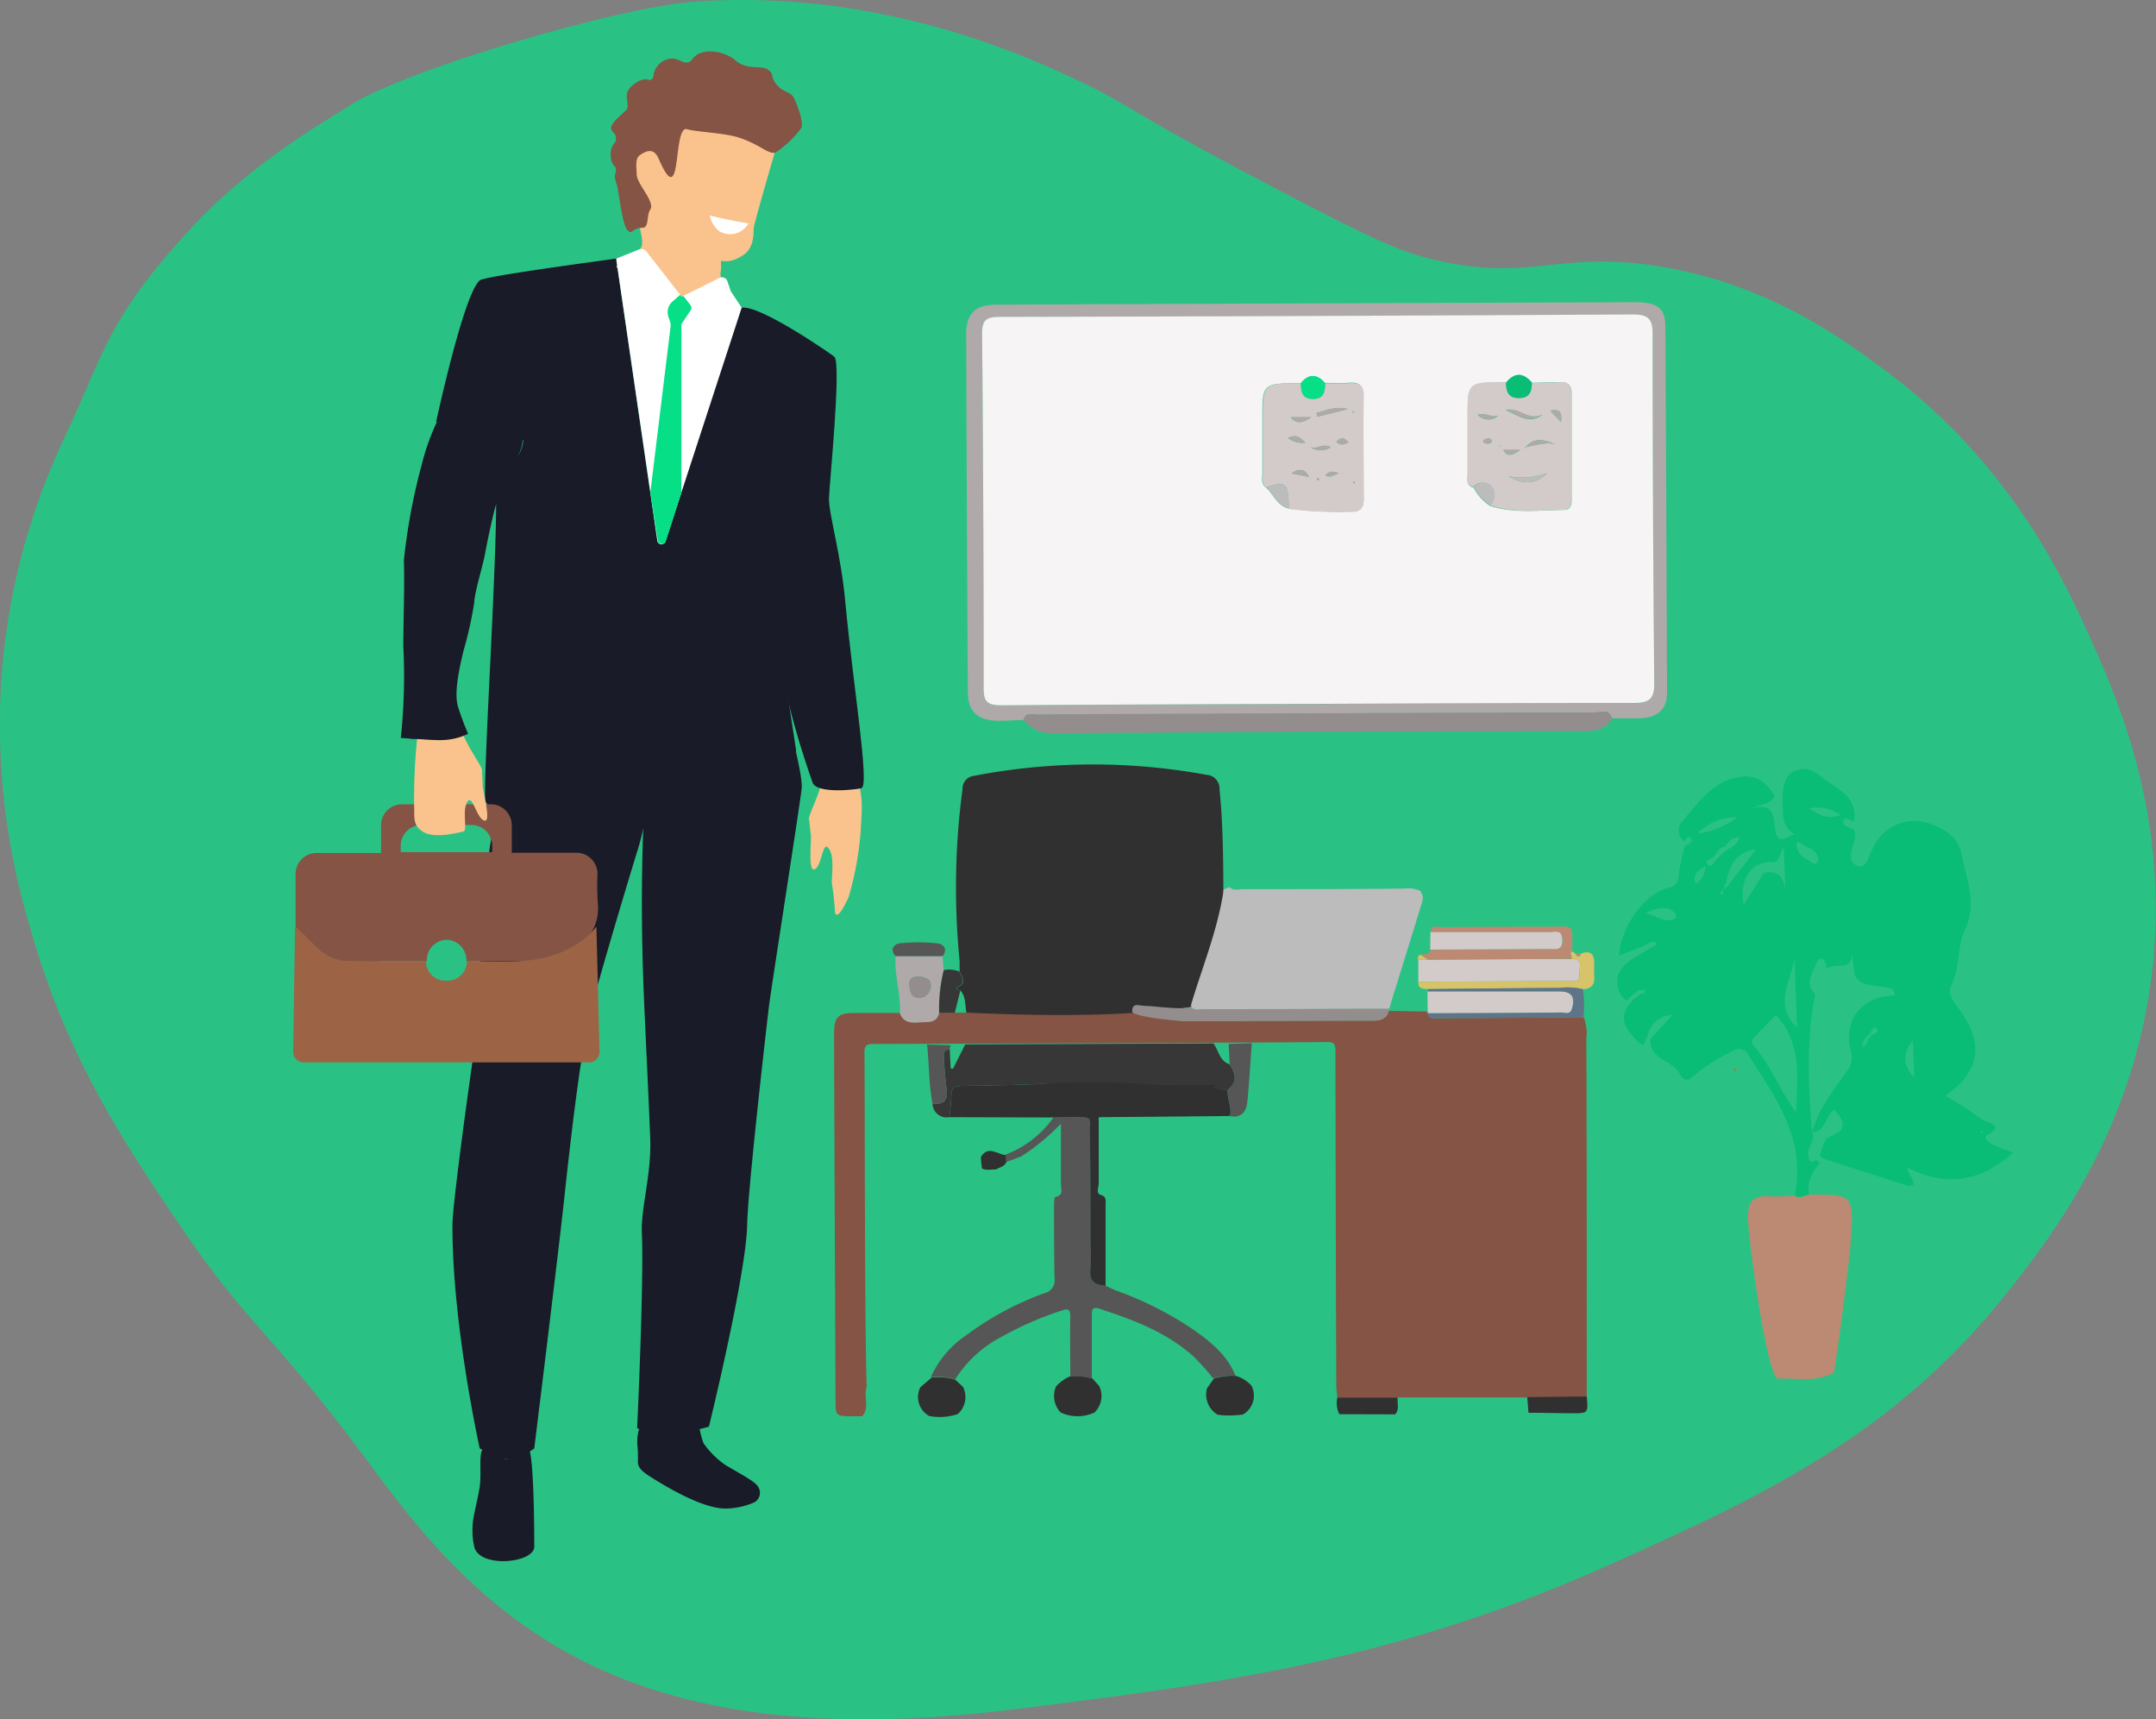 <svg xmlns="http://www.w3.org/2000/svg" viewBox="0 0 275.14 219.34"><rect x="0" y="0" width="275.14" height="219.34" fill="#808080" stroke="none"/><defs><style>.cls-16{fill:#06df86}.cls-2{fill:#855445}.cls-3{fill:#303030}.cls-4{fill:#bcbcbc}.cls-5{fill:#d3caca}.cls-6{fill:#948d8d}.cls-7{fill:#b0a9a9}.cls-8{fill:#bc8973}.cls-9{fill:#d7c369}.cls-11{fill:#373737}.cls-12{fill:#565656}.cls-14{fill:#09bd77}.cls-17{fill:#191b28}.cls-18{fill:#fac38e}</style></defs><g id="Calque_2" data-name="Calque 2"><g id="Calque_1-2" data-name="Calque 1"><path d="M44.64 13.46C42.29 15 32.21 20.63 24.5 29c-11 11.94-11 15.76-16.31 26.92a86.29 86.29 0 00-8 30.46 89.3 89.3 0 003.68 32.07c4.57 16.3 11.94 27.34 19.16 38 9.15 13.47 11.28 12.9 24.84 31.28 14.38 19.51 32.47 36.53 81.65 30.36 26.06-3.27 48.39-6.07 76.23-18.59 19.11-8.58 35.87-16.35 50.27-34.41 5.73-7.2 16.29-20.8 18.62-41.2 2.3-20.09-4.69-35.43-8.24-43.23-3.31-7.28-10.3-22.14-26.51-33.89C234.82 43 225.42 36.21 211.83 34c-13.21-2.15-16.68 2.27-29.72-1.08-4.79-1.23-10.8-4.38-22.62-10.62-15.83-8.34-15.18-8.81-21.44-11.8-6.67-3.19-25.68-12-49.48-10.28-9.72.71-36.91 8.71-43.93 13.24z" opacity=".7" fill="#06df86"/><path class="cls-2" d="M202.44 132.55a5.5 5.5 0 00-.33-2.75l-18.86.14c-.47 0-1 0-1-.65a.42.42 0 010-.22l-5-.09c-.3 1-1 1.25-2 1.25-7.77 0-15.54 0-23.31.08-1.12 0-3.87-.24-4-.53a13.09 13.09 0 01-3.41-.62h-13.16l-8.08.05h-3.44c-.29 1.35-1.44 1.13-2.34 1.2-1.05.08-2.18.15-2.66-1.16h-5.76c-2.16 0-2.63.47-2.65 2.64 0 3.27.16 41.75.18 46.51 0 2.32 0 2.32 2.32 2.31h1.09c1-1.13.13-2.53.57-3.74-.28-8.58-.22-38.3-.28-42.76 0-.75.28-1 1-1 2.34 0 54.84-.18 58.05-.25.83 0 1.05.27 1.05 1.07 0 4.45.07 34.06.11 42.68 0 .54.09 1.07.13 1.6h31.83c.02-6.08 0-40.83-.05-45.76z"/><path class="cls-3" d="M158.61 180.49a2.76 2.76 0 001.09-3.69 4.42 4.42 0 00-1.94-1.23 7.85 7.85 0 00-2.85.33l-.88 1.25a3 3 0 001.36 3.37 12 12 0 003.22-.03zM117.46 177a2.76 2.76 0 001.12 3.68 7.19 7.19 0 003.65-.25 2.9 2.9 0 00.67-3.46l-1-.93a7.77 7.77 0 00-3-.27zm17.29-.06a3.06 3.06 0 00.6 3.29 5.12 5.12 0 004.33 0 2.93 2.93 0 00.6-3.37l-.89-1a7.11 7.11 0 00-2.75-.27 4.84 4.84 0 00-1.89 1.35zm43.3 3.53c.58-.65.23-1.43.31-2.15h-7.69a3.14 3.14 0 00.25 2.13zm16.85-2.2l.16 2c1.87 0 3.74.05 5.61.06 2 0 2 0 1.83-2.14zm-72.31-51.86c-.26 0-.64-.3-.37-.43 1.23-.59.57-1.31.24-2v-1.38a94.85 94.85 0 01.37-21.89 1.64 1.64 0 011.44-1.71 80.11 80.11 0 0129.73-.13 1.75 1.75 0 011.63 1.85c.43 4.24.47 8.49.49 12.74-.3 2.07 6.77 12.35.34 14.1-11 3-31.53 1.65-33.13 1.66-.19-.96-.05-1.99-.74-2.81z"/><path class="cls-4" d="M156.9 113.19c.52.52 1.18.27 1.77.27 6.87 0 13.74 0 20.62-.08a3.45 3.45 0 012 .33c.08.19.17.38.26.58a2.07 2.07 0 010 .61q-2.13 6.91-4.28 13.84c-7.84 0-15.67.05-23.51.05-.59 0-1.25.25-1.76-.31a.71.71 0 000-.29c1.46-4.88 3.43-9.62 4.17-14.71z"/><path class="cls-5" d="M181 122.45v2.82l19.32-.09c.62 0 1.38.09 1.24-.89-.1-.72.61-1.93-1-1.94l-18.36.1zm1.2 6.62a.42.42 0 000 .22c5.67 0 11.33 0 17-.1.48 0 1.17.36 1.41-.51.43-1.52-.07-2.19-1.63-2.19h-16.81z"/><path class="cls-6" d="M177.2 128.72c-7.84 0-15.67.05-23.51.05-.59 0-1.25.25-1.76-.31-.6.42-4.13 0-5.26-.09-.45 0-.9-.05-1.35-.11-.72-.1-.87.31-.82.9 1 .76 6.3 1.15 7.42 1.15 7.77 0 15.54-.08 23.31-.08 1 0 1.71-.24 2-1.25a.57.57 0 00-.03-.26z"/><path class="cls-7" d="M114.3 122h6c0 .6.09 1.21.13 1.81a20.77 20.77 0 00-.59 5.44c-.29 1.35-1.44 1.13-2.34 1.2-1.05.08-2.18.15-2.66-1.16.16-2.47-.74-4.84-.54-7.29zm3 5.34a1.52 1.52 0 001.48-1.67c0-.88-.88-1-1.61-1.08-.9 0-1.17.5-1.13 1 .04 1.12.39 1.75 1.27 1.75z"/><path class="cls-8" d="M182.21 122.45l18.36-.1c.13-.3-.34-.65.07-.94 0-3.79.36-3.14-3-3.16-4.55 0-9.1 0-13.65.06-.5 0-1.35-.44-1.4.65h15.23c.73 0 1.55-.27 1.6 1s-.83 1.15-1.63 1.15l-15.22.08c-.13.77-.83.44-1.25.64z"/><path class="cls-5" d="M182.52 121.17l15.22-.08c.8 0 1.68.25 1.63-1.15s-.87-1-1.6-1h-15.23c0 .76-.01 1.49-.02 2.23z"/><path class="cls-9" d="M200.64 121.41c-.41.29.06.64-.07.94 1.58 0 .87 1.22 1 1.94.14 1-.62.88-1.24.89l-19.32.09c-.07.9.57.89 1.17.94q8.44-.09 16.88-.16a8.68 8.68 0 012.92.16c1.13 0 1.58-.61 1.47-1.71a13.52 13.52 0 010-1.56c0-1.14-.42-1.69-1.63-1.3-.26.52-.53.54-.8 0z"/><path d="M202 126.21a8.68 8.68 0 00-2.92-.16q-8.44.06-16.88.16a2.83 2.83 0 010 .29H199c1.56 0 2.06.67 1.63 2.19-.24.87-.93.5-1.41.51-5.66.06-11.32.07-17 .1 0 .69.55.65 1 .65l18.86-.14a14.87 14.87 0 00-.08-3.6z" fill="#5e7487"/><path class="cls-11" d="M120.44 123.78a20.77 20.77 0 00-.59 5.44h2c.24-.94.47-1.88.7-2.82-.26 0-.64-.3-.37-.43 1.23-.59.57-1.31.24-2a3.49 3.49 0 00-1.98-.19z"/><path class="cls-12" d="M114.3 122h6c.71-.94.06-1.56-.69-1.63a22.75 22.75 0 00-4.81 0c-.67.1-1.35.76-.5 1.63z"/><path class="cls-9" d="M182.21 122.45l-.94-.64c-.33.1-.35.35-.31.64z"/><path class="cls-8" d="M201 121.64c.27.54.54.52.8 0z"/><path d="M221.11 136.45l.29.33.25-.24-.27-.34z" fill="#769361"/><path class="cls-11" d="M119 140.8a1.8 1.8 0 002.13 1.75 21.49 21.49 0 00.27-2.76c0-1 .42-1.2 1.3-1.22 3.26-.08 6.51-.08 9.77-.25 4.54-.24 21.64.76 24.22.75 1.28-1 1-2.11.23-3.26-1.29-.42-1.39-1.77-2.06-2.67l-31.68.13-1.57 3.11-.29-.07-.12-2.43c-.95.09-.76.82-.73 1.4.07 1.21.15 2.42.33 3.62.2 1.46-.3 2.1-1.8 1.9z"/><path class="cls-12" d="M156.93 135.81c.81 1.15 1 2.26-.23 3.26-.13 1.14.55 2.21.29 3.36 1.51.26 2.08-.65 2.2-1.92.23-2.46.38-4.92.56-7.39l-2.95.08c.04.87.09 1.74.13 2.61zM119 140.8c1.49.21 2-.44 1.8-1.9-.18-1.2-.26-2.41-.33-3.62 0-.58-.22-1.31.73-1.4 0-.17.07-.34.11-.51l-3-.08c.27 2.5.21 5.03.69 7.51zm2.9 35.2a15.42 15.42 0 016-5.47 42.83 42.83 0 017.54-3.29c.81-.29 1.17-.24 1.15.79-.06 2.54 0 5.09 0 7.63a7.11 7.11 0 012.75.27v-8.08c0-.65 0-1.16.92-.87 4.35 1.42 8.61 3 12.09 6.14a32.41 32.41 0 012.47 2.76 7.85 7.85 0 012.85-.33c-1-2.55-3.07-4.26-5.23-5.79a43.84 43.84 0 00-9.93-5.06c-.48-.18-.94-.42-1.4-.63-1.44-.05-2.13-.67-1.92-2.23a25.31 25.31 0 000-3.26q0-7.32-.08-14.63c0-.51.26-1.3-.61-1.35-1.35-.07-2.71 0-4.07 0a13.16 13.16 0 01-6.23 4.77l.1.94 2-.74a27.53 27.53 0 005.09-4.19v7.66c0 .66.42 1.47-.73 1.7-.12 0-.15.75-.15 1.16 0 3.06 0 6.12.06 9.18a1.67 1.67 0 01-1.27 1.92 39.05 39.05 0 00-10.09 5.44 12.79 12.79 0 00-4.43 5.29 7.77 7.77 0 013.12.27z"/><path class="cls-6" d="M221.78 112.85h.31c-.09-.13-.21-.14-.31 0zm-105.73 12.72c0 1.14.38 1.77 1.26 1.77a1.52 1.52 0 001.48-1.67c0-.88-.88-1-1.61-1.08-.9-.05-1.18.5-1.13.98z"/><path class="cls-3" d="M121.14 142.55a21.49 21.49 0 00.27-2.76c0-1 .42-1.2 1.3-1.22 3.26-.08 6.51-.08 9.77-.25a103.93 103.93 0 0113.67 0 20.42 20.42 0 002.94.15c2-.09 4 0 6-.05 0 .12-1 .63 1.59.62-.13 1.14.55 2.21.29 3.36l-16.51.15c-.24 0-.31.1-.25.32v8.16c0 .51-.4 1.27.31 1.46s.57.75.57 1.19v10.38c-1.44-.05-2.13-.67-1.92-2.23a25.31 25.31 0 000-3.26q0-7.32-.08-14.63c0-.51.26-1.3-.61-1.35-1.35-.07-2.71 0-4.07 0z"/><path class="cls-3" d="M128.41 148.33l-.1-.94c-1.06-.11-2.19-1.27-3.13.23 0 .49.08 1 .13 1.47.58.31 1.2.1 1.81.13.43-.28 1.03-.34 1.29-.89z"/><path class="cls-8" d="M223.08 155.77c-.15-2.51.7-3.32 3-3.11a20 20 0 002.89-.13c.65.49 1.25 0 1.88-.1 5.71 0 5.68 0 5.35 5.78-.12 2.25-2 16.92-2.23 17-2.46 1.19-4.43.61-7 .72-1.43.07-3.68-16.57-3.89-20.16z"/><path class="cls-14" d="M230.9 152.43c-.63.07-1.23.59-1.88.1 1.51-7.07-2.36-12.37-5.83-17.81a1.39 1.39 0 00-2.17-.55 20.6 20.6 0 00-4.7 3c-.87.8-1.42.89-2-.2-.9-1.74-3.9-1.73-3.69-4.41l2.79-3.05a3.31 3.31 0 00-3.18 2.76c-.35.3-.22 1.59-1.12.72-1.41-1.34-2.74-2.83-1.15-4.92l.5-.56.91-.69c.23-.13.7-.06.5-.52 0-.08-.57.08-.87.12l-.91.75-.54.52a3 3 0 010-4.78c.89-.68 1.88-1.22 2.82-1.82l1.13-.61c-.57-.57-1.06-.18-1.55.14l-3.36 1.34c.26-3.71 3.21-7.9 6.26-8.67 1.14-.29 1.29-.8 1.38-1.79a29.66 29.66 0 01.77-3.58c.43-.18 1.09-.41.8-.92s-.64.08-.9.35a1.73 1.73 0 01-.21-2.58c2.14-2.43 4-5.33 7.69-5.68 1.93-.19 3.1.92 4.07 2.37-.39 1.33-1.76 1-2.85 1.72 2.55-.87 2.8.92 2.89 2.32.15 2.18 1.12 1.66 2.48.92-2-1.22-1.28-3.21-1.54-4.92.2-1.41.37-2.9 2.09-3.31s2.58.8 3.85 1.63c2 1.29 3.62 2.35 3.24 5-.49 0-1.2-.76-1.36-.15-.21.8.9.85 1.41 1.25.27 1-.22 1.9-.41 2.84a1.36 1.36 0 00.83 1.75c.73.22 1.07-.38 1.33-1a15.11 15.11 0 01.79-1.68 5.72 5.72 0 016-3c2.07.37 4.6 1.62 5.07 4 .64 3.19 2.08 6.44.48 9.83-1.06 2.23-.59 4.85-1.77 7.13-.54 1.07.58 2.36 1.2 3.22 3 4.19 2.48 7.74-1.9 10.79 1.64 1 3.31 2 4.81 3.15.36.27 3 .56.48 1.9-.54.29.22.92.64 1.14.78.39 1.61.67 2.66 1.1-4.06 3.66-8.38 4.46-13.49 1.89.16 1.09 1 1.48.75 2.25a1.84 1.84 0 01-.7.07l-10.74-3.44-.48-.4c.39-.87.42-2.12 1.36-2.47 2.4-.89 1.62-2.08.53-3.38-1.24.67-1 2.77-2.86 2.89.76-2.95 2.66-5.26 4.33-7.69a2.86 2.86 0 00.59-2.79c-1-3.9 1.51-6.94 5.55-7l.25.21-.2-.26c0-.88-.57-.89-1.22-1-3.92-.54-3.92-.55-4.15-4.36-.11 2.49-2.29 1.13-3.27 2-.15-.4-.18-1-.46-1.16-.73-.41-.81.4-1 .79-.49 1.17-1.33 2.39 0 3.57-1.21 5.84-.89 11.71-.43 17.59.61 1.16-.76 2-.46 3.2.21.81.44.79 1 .38l.43.38c-.92 1.2-1.67 2.46-1.31 4.07zm-11-39l-.38.57.29.17c.05-.23.09-.47.13-.7l.59-.48 3.55-4.61c-2.93.45-3.36 2.42-3.84 4.33zm18.28 18.93a1.12 1.12 0 00-.43 1.14l-.26.29h.17a.7.7 0 00.09-.24 1.09 1.09 0 00.64-.95l.48-.58c.36-.15 1-.36.62-.77s-.62.26-.82.59zm-19.72-22.84c-.3.19-.93.33-.52.78s.66-.12.9-.42l.52-.54 1.13-1a2.15 2.15 0 001.38-1.27l.17-.35-.38.16c-.75.06-1.14.61-1.54 1.14a1.58 1.58 0 00-1.14 1zm10.8-1.89c0 1.53 1.25 1.93 2.23 2.58.08.06.56-.21.56-.32 0-1.47-1.35-1.66-2.25-2.28-.19-.23-.37-.21-.54.02zm15.05 29.86l.19.13-.22-.1-.18-4.76c-1.37 1.74-1.22 3.31.21 4.73zM225.79 110c-2.54.22-3.78 2.18-3.27 5.46.92-1.46 1.75-2.78 2.57-4.1 1.8-.36 2.54.56 2.75 2.2l-.21-5.45c-.58.89-.49 2.19-1.84 1.89zm3.41 31.92c.23-4.72.66-8.92-2.56-12.42-.82.84-1.67 1.71-2.51 2.59-.35.37-.86.75-.35 1.32 2.14 2.42 3.22 5.5 5.42 8.52zm.13-10.81l-.33-8.81c-.4 2.89-2.74 5.85.33 8.82zM210 116.48c1.73.57 2.66 1.37 3.83.67a.83.83 0 00-.1-.66c-.93-.94-1.94-.72-3.73-.01zm6.61-10.1a10.77 10.77 0 005.1-2.1 6.84 6.84 0 00-5.09 2.1zm14.26-3.24c1.36.91 2.28 1.36 4 .89a5 5 0 00-3.99-.89zm-13.26 7.41c-1 .6-1.62 1-1.22 2.21a2.49 2.49 0 001.23-2.21zm35.29 34.05l.18-.17c-.06-.06-.12-.16-.18-.17s-.11.11-.17.16z"/><path class="cls-7" d="M203.51 90.92q-28.57.06-57.16.19c-4.62 0-9.25 0-13.87.08-.67 0-1.61-.41-1.86.68-1 0-2.07.11-3.11.1-2.7 0-4-1.15-4-3.69q-.14-22.83-.21-45.64v-.39c.17-2.37 1.26-3.35 3.8-3.37l15.34-.07 66.17-.25c2.89 0 3.91.75 3.92 3.09q.13 23.42.21 46.81c0 2-1.2 3.09-3.33 3.18-1.24.06-2.49 0-3.73 0-.28-1.26-1.4-.73-2.17-.72zm4.87-1.2c2 0 2.75-.39 2.73-2.47q-.26-22.34-.21-44.68c0-1.84-.49-2.45-2.54-2.43q-40.37.24-80.72.31c-1.82 0-2.33.42-2.31 2.16q.21 22.64.2 45.28c0 1.76.54 2.15 2.34 2.13 13.41-.12 26.83-.14 40.25-.19s26.88-.14 40.26-.11z"/><path class="cls-6" d="M205.71 91.69c-.31-1.31-1.43-.78-2.2-.77q-28.57.06-57.16.19c-4.62 0-9.25 0-13.87.08-.67 0-1.61-.41-1.86.68a4.65 4.65 0 004.11 1.69q33.54-.21 67.07-.28c1.58 0 3.06-.07 3.91-1.59z"/><path d="M127.87 90c-1.8 0-2.34-.37-2.34-2.13q0-22.65-.2-45.28c0-1.74.49-2.16 2.31-2.16q40.35-.08 80.72-.31c2 0 2.54.59 2.54 2.43q0 22.34.21 44.68c0 2.08-.72 2.47-2.73 2.47-13.42 0-26.84.06-40.26.11s-26.84.09-40.25.19zM166 48.9c-4.92 0-4.92 0-4.9 4.68v6.79c0 .62-.23 1.32.43 1.81 1 .89 1.42 2.3 2.9 2.71a50.17 50.17 0 007.84.38c1.39 0 1.78-.46 1.75-1.71C174 59.27 174 55 174 50.68c0-1.49-.51-2-2-1.83-1 .1-1.94 0-2.91 0-1.03-1.17-2.09-1.18-3.09.05zm33.66 16.16c.75 0 .91-.68.9-1.31V50.16c0-1-.49-1.43-1.52-1.4s-2.34.06-3.51.08c-1.08-1.28-2.17-1.39-3.29 0-4.95 0-4.95 0-4.93 4.61v7c0 .66-.29 1.48.75 1.78a6 6 0 002.12 2.33c3.09 1 6.31.52 9.49.5z" fill="#f6f4f5"/><path class="cls-5" d="M193.82 50.77c1.38 0 1.66-.87 1.67-1.93 1.17 0 2.34 0 3.51-.08s1.52.43 1.52 1.4v13.59c0 .63-.15 1.3-.9 1.31-3.18 0-6.4.5-9.49-.59a1.82 1.82 0 00.19-2.44 1.61 1.61 0 00-2.31.11c-1-.3-.73-1.12-.75-1.78v-7c0-4.63 0-4.63 4.93-4.61.01 1.1.22 2.01 1.63 2.02zm-2.45 6.1h-.11l.18.15.41.4c.46.89 1.06.74 2.14 0h-2.13l-.42-.38a.76.76 0 00-.07-.17zm7.14-.19c-1.29-.47-2.58-1-3.76.3l-.17.17h.11a.46.46 0 00.07-.14c1.24-.15 2.47-.67 3.75-.33zm-1.06 3.68a9.77 9.77 0 01-4.89.43c1.74 1.03 3.44 1.07 4.89-.43zm-5.24-8c1.51.6 2.91 1.88 4.66.54-1.76.9-3.05-.98-4.66-.59zm-3.6.59a1.85 1.85 0 002.58.1c-.81.3-1.59-.43-2.58-.15zm9.27-.5l1.33 1.39c.16-1.39-.29-1.66-1.33-1.44zm-8.23 4.17c.26 0 .64-.08.72-.23s-.16-.47-.44-.44a2.13 2.13 0 00-.63.25c-.05.33.16.4.35.37zm-28.07 5.56c-.66-.49-.42-1.19-.43-1.81v-6.79c0-4.68 0-4.68 4.9-4.68 0 1 .11 2 1.54 2s1.49-1 1.54-2c1 0 1.95.07 2.91 0 1.52-.16 2.05.34 2 1.83-.08 4.29 0 8.59 0 12.88 0 1.25-.36 1.75-1.75 1.71a50.17 50.17 0 01-7.84-.38c.03-3.29-.33-3.62-2.87-2.76zM172 52.2c-1.84-.39-2.88.25-4 .5l.12.47zm-4.95 8.65c-.43-.76-.93-1.3-2.23-.45zm2.74-3.78c-1-.62-1.86.44-2.62-.08a2.28 2.28 0 002.65.08zm-3.22-.58c-.69-.68-1.15-1.13-2.21-.6a3.12 3.12 0 002.24.6zm-1.86-3.25c.76.9 1.46.76 2.61 0zm5.82 3.1c.47.58 1 .36 1.53.13-.48-.69-.96-.67-1.5-.13zm-1.39 4.32c.67.36 1.11-.08 1.72-.3-.67-.19-1.22-.36-1.69.3zm-1.07.59a.19.19 0 00.16 0c.18-.07.17-.16 0-.21s-.1 0-.16.06 0 .13.03.15zm4.65.2v.2a.27.27 0 00.16 0v-.12zm-.08-8.78a.64.64 0 00.17-.05s0-.14-.05-.14a.61.61 0 00-.18.05s.06.14.09.14z"/><path class="cls-14" d="M192.2 48.8c0 1.05.21 2 1.62 2s1.66-.87 1.67-1.93c-1.08-1.31-2.17-1.42-3.29-.07z"/><path class="cls-16" d="M166 48.9c0 1 .11 2 1.54 2s1.49-1 1.54-2c-1.02-1.22-2.08-1.23-3.08 0z"/><path class="cls-4" d="M164.48 64.89c0-3.24-.36-3.57-2.9-2.71.98.89 1.42 2.3 2.9 2.71zm25.7-.42a1.82 1.82 0 00.19-2.44 1.61 1.61 0 00-2.31.11 6 6 0 002.12 2.33zm2.38-3.68c1.74 1 3.4 1.07 4.89-.43a9.77 9.77 0 01-4.89.43z"/><path class="cls-7" d="M196.87 52.85c-1.76.95-3.05-.93-4.66-.54 1.51.6 2.91 1.88 4.66.54zM194.76 57c1.25-.13 2.47-.65 3.75-.31-1.29-.47-2.58-1-3.76.3zm-3.57-4c-.81.35-1.59-.38-2.58-.1a1.85 1.85 0 002.58.1zm8.02.79c.16-1.34-.29-1.61-1.33-1.39zm-9.91 2.36c-.05.38.16.45.35.42s.64-.08.72-.23-.16-.47-.44-.44a2.13 2.13 0 00-.63.25zm2.55 1.24c.46.89 1.06.74 2.14 0h-2.14zm2.9-.39l-.17.17h.11a.46.46 0 00.07-.14zm-3.31 0l.41.4-.42-.38z"/><path class="cls-7" d="M191.44 57a.76.76 0 00-.07-.13h-.11l.18.15zm-23.32-3.83l3.91-1c-1.84-.39-2.88.25-4 .5zm-3.27 7.23l2.23.45c-.43-.76-.93-1.3-2.23-.45zm2.35-3.4a2.28 2.28 0 002.62.08c-1.05-.63-1.82.43-2.62-.08zm-2.81-1.11a3.12 3.12 0 002.21.6c-.69-.68-1.15-1.13-2.21-.6zm2.96-2.66h-2.61c.76.91 1.46.77 2.61 0zm4.74 3.24c-.51-.69-1-.67-1.53-.13.44.58.96.36 1.53.13zm-1.2 3.89c-.7-.19-1.25-.35-1.72.3.67.34 1.11-.08 1.72-.3zm-2.81.77v.12a.19.19 0 00.16 0c.18-.07.17-.16 0-.21s-.1.07-.16.09zm4.82.37h-.15v.2a.27.27 0 00.16 0s-.02-.15-.01-.2zm-.29-8.97s0 .14.06.14a.64.64 0 00.17-.05s0-.14-.05-.14a.61.61 0 00-.18.05z"/><path class="cls-17" d="M75.15 88.71L66.09 88s-2.62 14.36-3.48 19.5c-1.39 8.35-1.39 22.28-2.09 26.46-.31 1.89-2.77 19.49-2.78 22.29-.05 12.68 3.48 28.56 3.48 28.56a14.67 14.67 0 003.48 1.39c1.41.22 3.48-1.39 3.48-1.39S71.09 161.29 72 153c.81-7.57 2-17.86 3.18-23.19.77-3.37 5-17.52 6.27-21.59 2.09-7 2.78-19.5 2.78-19.5z"/><path class="cls-17" d="M84.2 88.71a42.47 42.47 0 007.66-2.09 68.47 68.47 0 006.27-3.48s4.42 14.82 4.18 17.41c-.16 1.76-3.93 25.77-4.18 27.86-.5 4.2-2.71 23.71-2.78 27.86-.12 6.38-4.88 25.77-4.88 25.77a17 17 0 01-4.88.7 17.2 17.2 0 01-4.28-.48s.88-18.77.6-24.92c-.15-3.11 1.24-7.53 1.07-12-.18-5-.68-14.75-.87-19.72-.44-11.94 0-19.71 0-20.9 0-4.86 2.09-16.01 2.09-16.01zm-22.29 96.12c1.81.16 2.14 1.34 2.79 1.39 1 .08 2.16-2.64 2.79-1.39s.69 9.75.69 12.53c0 2.09-7 2.79-7.66 0a9.67 9.67 0 010-4.18c.2-1 .56-2.56.7-3.48.28-1.89-.28-4.96.69-4.87z"/><path class="cls-17" d="M82.84 181.14a35.66 35.66 0 014.15.2c1-.1 1.53-.85 2.09-.69a12.29 12.29 0 00.69 3.48 10.92 10.92 0 002.79 2.79c1.28.8 3.83 2.08 4.18 2.78a1.38 1.38 0 01-.7 2.09 9.4 9.4 0 01-3.48.7c-3.12 0-8.24-3.21-9.75-4.18s-1.41-1.48-1.4-2.11c0-1 0-1-.08-1.91-.07-1.9.54-3.06 1.51-3.15zM78.63 33c-1.13.83-13.32 1.1-14.63 4.18s2.49 12.53 2.79 18.11c.23 4.23-3.48 3.9-3.48 9.06 0 9-1.56 33.13-1.4 37.61.15 3.81 19.57-1.94 23.68-2.09 2.19-.09 16.37-1.63 16-4.18s-3.49-21.53-2.76-27.87-2.09-7.66 1.39-11.82c.86-1 .7-6.11.7-8.36 0-3.48.4-3.86-.7-4.88a24.25 24.25 0 00-5.57-3.48c-.49 0-7.53 22.62-9.77 29.85a.52.52 0 01-1-.08z"/><path class="cls-17" d="M61.22 35.78c.66-.56 16-2.57 17.41-2.79 2.39-.38-10 7.76-9.84 7.95.92 1 .5 13.34-.42 14.33a4 4 0 01-2.82 1.06s1.31-5.22-.25-6.67c-1-.92-1.94-.88-4-.88-2.59 0-4.53 4.54-5.66 5.11.01 0 3.51-16.35 5.58-18.11z"/><path class="cls-18" d="M109.4 99.27c.82 2.8.57 4.07.42 7a40.7 40.7 0 01-1.53 8.22c-.74 1.55-1.3 2.52-1.67 2.13-.11-.13-.06-1.56-.45-3.79-.12-.63.48-3.9-.58-4.74-.66-.51-.78 2.74-1.73 2.85-.74.09-.28-3.9-.39-4.51s-.13-1.41-.23-1.89 1.18-2.79 1.71-5c2.79.84 1.92.19 4.45-.27z"/><path class="cls-17" d="M94.65 39.26c2.39-.38 11.66 6.08 11.84 6.27.92 1-.7 16.72-.7 18.11 0 2.09 1.54 7.11 2.09 13.23 1 10.67 3.08 23.11 2.09 23.68-.28.16-5.72.84-6.27-.69-1.08-3.06-3.7-10.86-4.18-16.72-.69-8.36-2.32-16.46-2.78-16.71-1.29-.71 0-7.67 0-7.67s-3.46-19.28-2.09-19.5z"/><path class="cls-2" d="M59.52 122.66a2.6 2.6 0 00-2.43-2.74h-.19a2.59 2.59 0 00-2.42 2.73h-6c-5.43.66-7-.1-10.08-3.2-.29-.2-.67-.58-.68-.88v-6.91a2.69 2.69 0 012.51-2.82h8.4v-3.39a2.67 2.67 0 012.51-2.82H62.8a2.68 2.68 0 012.51 2.83v3.35h8.42a2.69 2.69 0 012.51 2.89 34.44 34.44 0 00.06 3.67 5.9 5.9 0 01-2.57 5.44 10.64 10.64 0 01-6.59 1.89c-2.5-.17-5.01-.04-7.62-.04zm-8.38-13.93h11.67v-.63a2.68 2.68 0 00-2.5-2.83h-6.66a2.67 2.67 0 00-2.51 2.82z"/><path d="M54.37 122.67a2.46 2.46 0 002.32 2.46h.56a2.48 2.48 0 002.33-2.46h5.73c3.35 0 8-.91 10.8-4.43l.4 15.91a1.34 1.34 0 01-1.25 1.41h-36.6a1.34 1.34 0 01-1.25-1.41l.24-15.89c1 .65 2.88 3 3.85 3.47a6 6 0 002.3.86c3 .08 6.29.09 9.3.09z" fill="#9c6445"/><path class="cls-18" d="M53.23 94.29a73.39 73.39 0 00-.37 9c0 1.39 0 2.1 1.07 2.81s3 .53 5.2 0c.62-.15-.29-2.94.63-3.93.57-.62 1.2 2.58 2.15 2.54.76 0-.33-3.9-.32-4.52s-.09-1.41-.07-1.9-1.6-2.56-2.48-4.68c-2.62 1.29-3.24.73-5.81.68z"/><path class="cls-17" d="M60.52 76.87c.06-1.4 1.11-4.68 1.39-6.27.25-1.38 1-4.94 1.4-6.26 1.39-4.18 3.75-6.56 3.34-8.88-.22-1.29.09-5.45-.56-6.45L61 47.23c-.12 0-.92-1.49-1-1.52-2 2.21-2.45 5-3.57 6.8a28.61 28.61 0 00-2.61 6.78 77.46 77.46 0 00-2.28 12.21c.11 2.94-.07 7.93-.07 10.94a75.51 75.51 0 01-.32 11.72s1.39.09 1.38.13c2.58 0 4.59.61 7.21-.66a34.51 34.51 0 01-1.31-3.52c-.56-2 .41-5.68.7-7a48.8 48.8 0 001.39-6.24z"/><path class="cls-18" d="M99 19c0-.64-.12-3.2-5-3.31-11.43-1.88-12.12 2.31-12.2 2.9-.41 3.07-2.06.65-1.78 3.4.06.5 1.63 6.42 1.63 6.83 0 .74.68 2.32 0 3-.46.43-3.07 2.12-3 2.23.41.46 6.19 5.31 8.16 5.94.81.25 2-.37 3.23-.4s3.45-.35 3.45-.35a14.3 14.3 0 00-.74-3c-1.26-.66-.63-1.72-.74-2.22v-.75a3.24 3.24 0 002.17-.34c1.45-.68 2-1.65 2-3.78C96.22 28.51 99 19 99 19z"/><path class="cls-2" d="M99 19.44a12.58 12.58 0 003.26-3.12c.32-.56-.36-2.6-.91-3.76-.48-1-1.59-.69-2.47-2.08-.48-.75-.19-.92-.6-1.36-.9-1-2.27-.08-4-1.1-.55-.31-.35-.35-.93-.69-1.43-.85-3.57-1.15-4.71-.11-.35.32-.31.5-.64.66-.83.41-1.42-.57-2.5-.39a2.56 2.56 0 00-2 1.64c-.13.43-.06.81-.34 1s-.53-.06-.94 0c-.74.07-2.13 1-2.22 1.89s.26 1.32 0 1.91c-.18.36-2.19 1.73-2 2.51.17.59.65.55.61 1.29s-.65.62-.68 1.9c0 1.91 1 1.29.58 2.56-.16.55.2 1.23.28 1.67.29 1.53.67 4.86 1.29 5.52s.62-.34 1.89-.31c.91 0 .52-1.61 1-2.3.72-1-1.75-3.3-1.72-4.57 0-.64-.25-1.94.39-2.39 1.39-1 2-.45 2.39.38 3.12 7.26 1.76-4.31 3.66-3.7 1 .33 4.73.46 6.58 1.06 2.79.9 3.86 2.26 4.73 1.89z"/><path d="M90.6 27.53v.09a1.48 1.48 0 01.12.38 3.31 3.31 0 001.09 1.51 2.7 2.7 0 003.71-1l-.44-.07c-1.11-.19-3.8-.72-4.29-.91-.01.03-.16-.04-.19 0zM78.63 33l2.91-1.16a.82.82 0 01.95.25L87 37.87l4.82-2.41a.72.72 0 011 .42l.44 1.29 1.39 2.09-9.74 29.86a.54.54 0 01-1-.09z" fill="#fff"/><path class="cls-16" d="M87.21 37.76l.93 1.2a.56.56 0 010 .63l-1.09 1.63a.5.5 0 00-.09.29v21.16a.51.51 0 010 .17l-2 6.27a.54.54 0 01-1-.09L83 62.91a.33.33 0 010-.14l2.58-21.13a1.33 1.33 0 00-.06-.56l-.23-.69a1.8 1.8 0 01.52-1.91l1-.87.21.26z"/></g></g></svg>